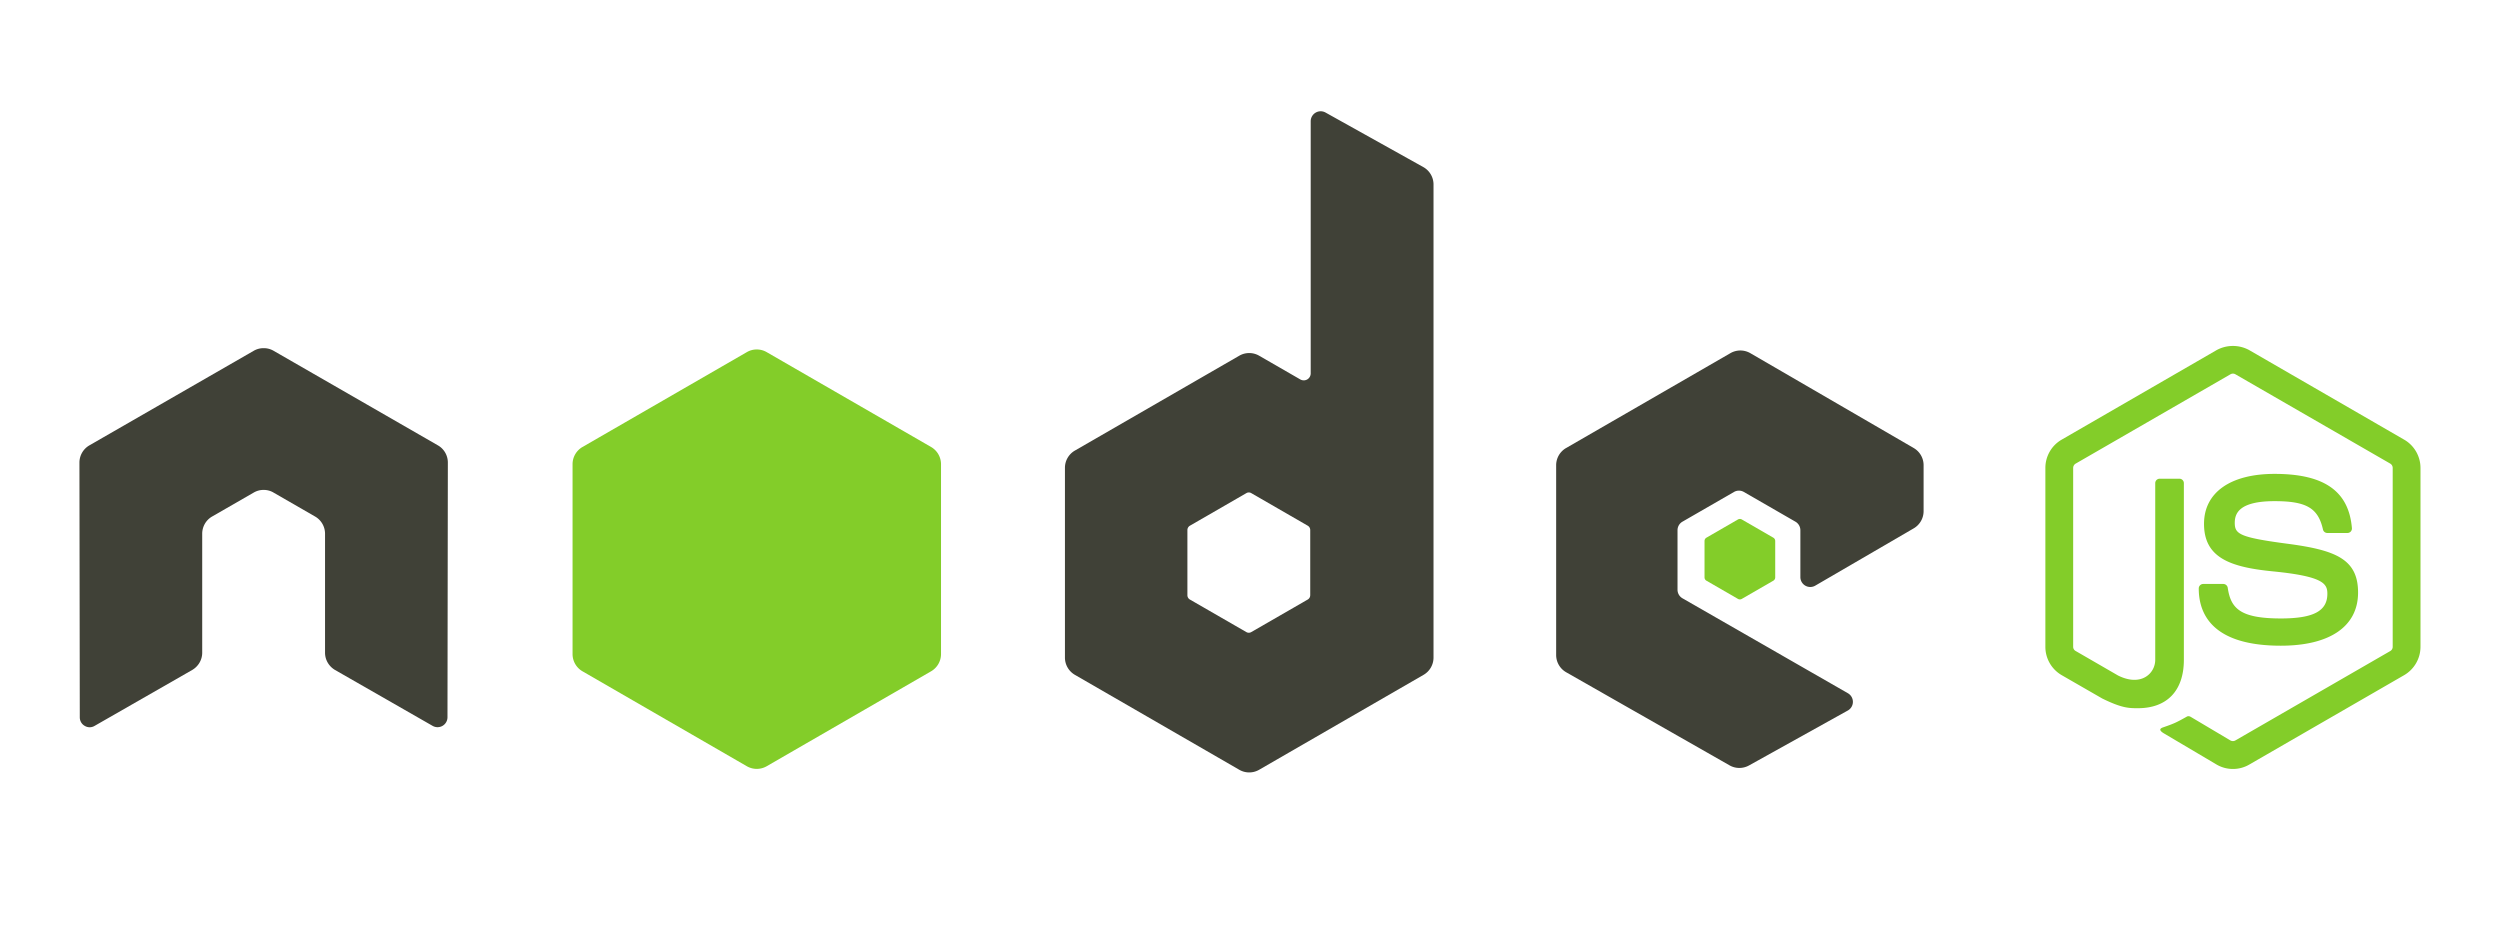 <?xml version="1.0" encoding="UTF-8" standalone="no"?>
<svg
   viewBox="0 0 128 48"
   version="1.1"
   id="svg6"
   sodipodi:docname="nodejs-original-wordmark.svg"
   inkscape:export-filename="nodejs-original-wordmark.svg"
   inkscape:export-xdpi="48"
   inkscape:export-ydpi="48"
   inkscape:version="1.3 (0e150ed6c4, 2023-07-21)"
   width="128"
   height="48"
   xmlns:inkscape="http://www.inkscape.org/namespaces/inkscape"
   xmlns:sodipodi="http://sodipodi.sourceforge.net/DTD/sodipodi-0.dtd"
   xmlns="http://www.w3.org/2000/svg"
   xmlns:svg="http://www.w3.org/2000/svg">
  <defs
     id="defs6" />
  <sodipodi:namedview
     id="namedview6"
     pagecolor="#ffffff"
     bordercolor="#000000"
     borderopacity="0.25"
     inkscape:showpageshadow="2"
     inkscape:pageopacity="0.0"
     inkscape:pagecheckerboard="0"
     inkscape:deskcolor="#d1d1d1"
     inkscape:zoom="3.7459745"
     inkscape:cx="58.195805"
     inkscape:cy="72.477803"
     inkscape:window-width="1440"
     inkscape:window-height="837"
     inkscape:window-x="-8"
     inkscape:window-y="-8"
     inkscape:window-maximized="1"
     inkscape:current-layer="svg6" />
  <path
     fill="#83cd29"
     d="m 114.325,39.371 c -0.29,0 -0.578,-0.076 -0.832,-0.224 l -2.65,-1.568 c -0.396,-0.221 -0.203,-0.3 -0.072,-0.345 0.528,-0.184 0.635,-0.227 1.198,-0.545 0.059,-0.033 0.136,-0.021 0.197,0.015 l 2.035,1.209 a 0.261,0.261 0 0 0 0.246,0 l 7.937,-4.581 a 0.248,0.248 0 0 0 0.122,-0.215 v -9.16 a 0.256,0.256 0 0 0 -0.123,-0.219 l -7.934,-4.577 a 0.254,0.254 0 0 0 -0.245,0 l -7.933,4.578 a 0.259,0.259 0 0 0 -0.125,0.218 v 9.16 c 0,0.088 0.049,0.171 0.125,0.212 l 2.174,1.257 c 1.18,0.589 1.903,-0.105 1.903,-0.803 v -9.045 c 0,-0.127 0.103,-0.228 0.23,-0.228 h 1.007 c 0.125,0 0.229,0.101 0.229,0.228 v 9.045 c 0,1.574 -0.857,2.477 -2.35,2.477 -0.459,0 -0.82,0 -1.828,-0.496 l -2.081,-1.198 a 1.676,1.676 0 0 1 -0.832,-1.448 v -9.16 c 0,-0.595 0.317,-1.15 0.832,-1.446 l 7.937,-4.587 a 1.743,1.743 0 0 1 1.667,0 l 7.937,4.587 c 0.514,0.297 0.833,0.852 0.833,1.446 v 9.16 a 1.68,1.68 0 0 1 -0.833,1.448 l -7.937,4.582 a 1.651,1.651 0 0 1 -0.834,0.223 m 2.453,-6.311 c -3.475,0 -4.202,-1.595 -4.202,-2.932 a 0.23,0.23 0 0 1 0.23,-0.229 h 1.026 a 0.23,0.23 0 0 1 0.228,0.194 c 0.154,1.045 0.617,1.572 2.718,1.572 1.671,0 2.383,-0.378 2.383,-1.266 0,-0.512 -0.202,-0.891 -2.8,-1.146 -2.172,-0.215 -3.515,-0.694 -3.515,-2.433 0,-1.601 1.35,-2.557 3.612,-2.557 2.543,0 3.801,0.883 3.96,2.777 a 0.235,0.235 0 0 1 -0.06,0.176 0.236,0.236 0 0 1 -0.168,0.073 h -1.031 a 0.228,0.228 0 0 1 -0.223,-0.179 c -0.248,-1.1 -0.848,-1.451 -2.479,-1.451 -1.825,0 -2.037,0.637 -2.037,1.112 0,0.577 0.25,0.745 2.715,1.071 2.439,0.323 3.598,0.779 3.598,2.494 10e-4,1.733 -1.441,2.724 -3.955,2.724"
     id="path1" />
  <path
     fill="#404137"
     d="m 97.982,27.052 c 0.313,-0.183 0.506,-0.517 0.506,-0.88 v -2.354 c 0,-0.362 -0.192,-0.696 -0.506,-0.879 l -8.364,-4.856 a 1.017,1.017 0 0 0 -1.019,-0.002 l -8.416,4.859 a 1.018,1.018 0 0 0 -0.508,0.88 v 9.716 c 0,0.365 0.196,0.703 0.514,0.884 l 8.363,4.765 c 0.308,0.177 0.686,0.178 0.997,0.006 l 5.058,-2.812 a 0.508,0.508 0 0 0 0.006,-0.885 l -8.468,-4.86 a 0.507,0.507 0 0 1 -0.256,-0.44 v -3.046 c 0,-0.182 0.097,-0.349 0.254,-0.439 l 2.637,-1.52 a 0.505,0.505 0 0 1 0.507,0 l 2.637,1.52 a 0.507,0.507 0 0 1 0.255,0.439 v 2.396 a 0.507,0.507 0 0 0 0.764,0.44 l 5.039,-2.932"
     id="path2" />
  <path
     fill="#83cd29"
     d="m 88.984,26.596 a 0.2,0.2 0 0 1 0.195,0 l 1.615,0.933 c 0.06,0.035 0.097,0.1 0.097,0.169 v 1.865 c 0,0.07 -0.037,0.134 -0.097,0.169 l -1.615,0.932 a 0.194,0.194 0 0 1 -0.195,0 l -1.614,-0.932 a 0.194,0.194 0 0 1 -0.098,-0.169 v -1.865 c 0,-0.069 0.037,-0.134 0.098,-0.169 l 1.614,-0.933"
     id="path3" />
  <path
     fill="#404137"
     d="m 67.083,30.476 c 0,0.09 -0.048,0.174 -0.127,0.22 l -2.89,1.666 a 0.251,0.251 0 0 1 -0.254,0 l -2.89,-1.666 a 0.255,0.255 0 0 1 -0.127,-0.22 v -3.338 c 0,-0.09 0.049,-0.175 0.127,-0.221 l 2.89,-1.668 a 0.248,0.248 0 0 1 0.255,0 l 2.891,1.668 a 0.258,0.258 0 0 1 0.126,0.221 v 3.338 z m 0.781,-24.716 a 0.511,0.511 0 0 0 -0.756,0.444 v 12.915 a 0.359,0.359 0 0 1 -0.177,0.308 0.359,0.359 0 0 1 -0.356,0 l -2.108,-1.215 a 1.017,1.017 0 0 0 -1.015,0 l -8.418,4.858 a 1.018,1.018 0 0 0 -0.509,0.881 v 9.719 c 0,0.363 0.194,0.698 0.508,0.881 l 8.418,4.861 c 0.314,0.182 0.702,0.182 1.017,0 l 8.42,-4.861 a 1.02,1.02 0 0 0 0.508,-0.881 v -24.227 c 0,-0.368 -0.2,-0.708 -0.521,-0.888 l -5.011,-2.795"
     id="path4" />
  <path
     fill="#83cd29"
     d="m 38.238,18.029 a 1.014,1.014 0 0 1 1.016,0 l 8.418,4.857 c 0.314,0.182 0.508,0.518 0.508,0.881 v 9.722 c 0,0.363 -0.194,0.699 -0.508,0.881 l -8.417,4.861 a 1.02,1.02 0 0 1 -1.017,0 l -8.415,-4.861 a 1.02,1.02 0 0 1 -0.508,-0.881 v -9.723 c 0,-0.362 0.194,-0.698 0.508,-0.88 l 8.415,-4.857"
     id="path5" />
  <path
     fill="#404137"
     d="m 22.93,23.686 c 0,-0.366 -0.192,-0.702 -0.508,-0.883 l -8.415,-4.843 a 0.99,0.99 0 0 0 -0.464,-0.133 h -0.087 a 0.993,0.993 0 0 0 -0.464,0.133 l -8.416,4.843 a 1.02,1.02 0 0 0 -0.509,0.883 l 0.018,13.04 c 0,0.182 0.095,0.351 0.254,0.439 a 0.487,0.487 0 0 0 0.505,0 l 5,-2.864 c 0.316,-0.188 0.509,-0.519 0.509,-0.882 v -6.092 c 0,-0.364 0.192,-0.699 0.507,-0.881 l 2.13,-1.226 a 0.994,0.994 0 0 1 0.508,-0.137 c 0.174,0 0.352,0.044 0.507,0.137 l 2.128,1.226 c 0.315,0.182 0.509,0.517 0.509,0.881 v 6.092 c 0,0.363 0.195,0.696 0.509,0.882 l 5,2.864 a 0.508,0.508 0 0 0 0.76,-0.439 l 0.019,-13.04"
     id="path6" />
</svg>

